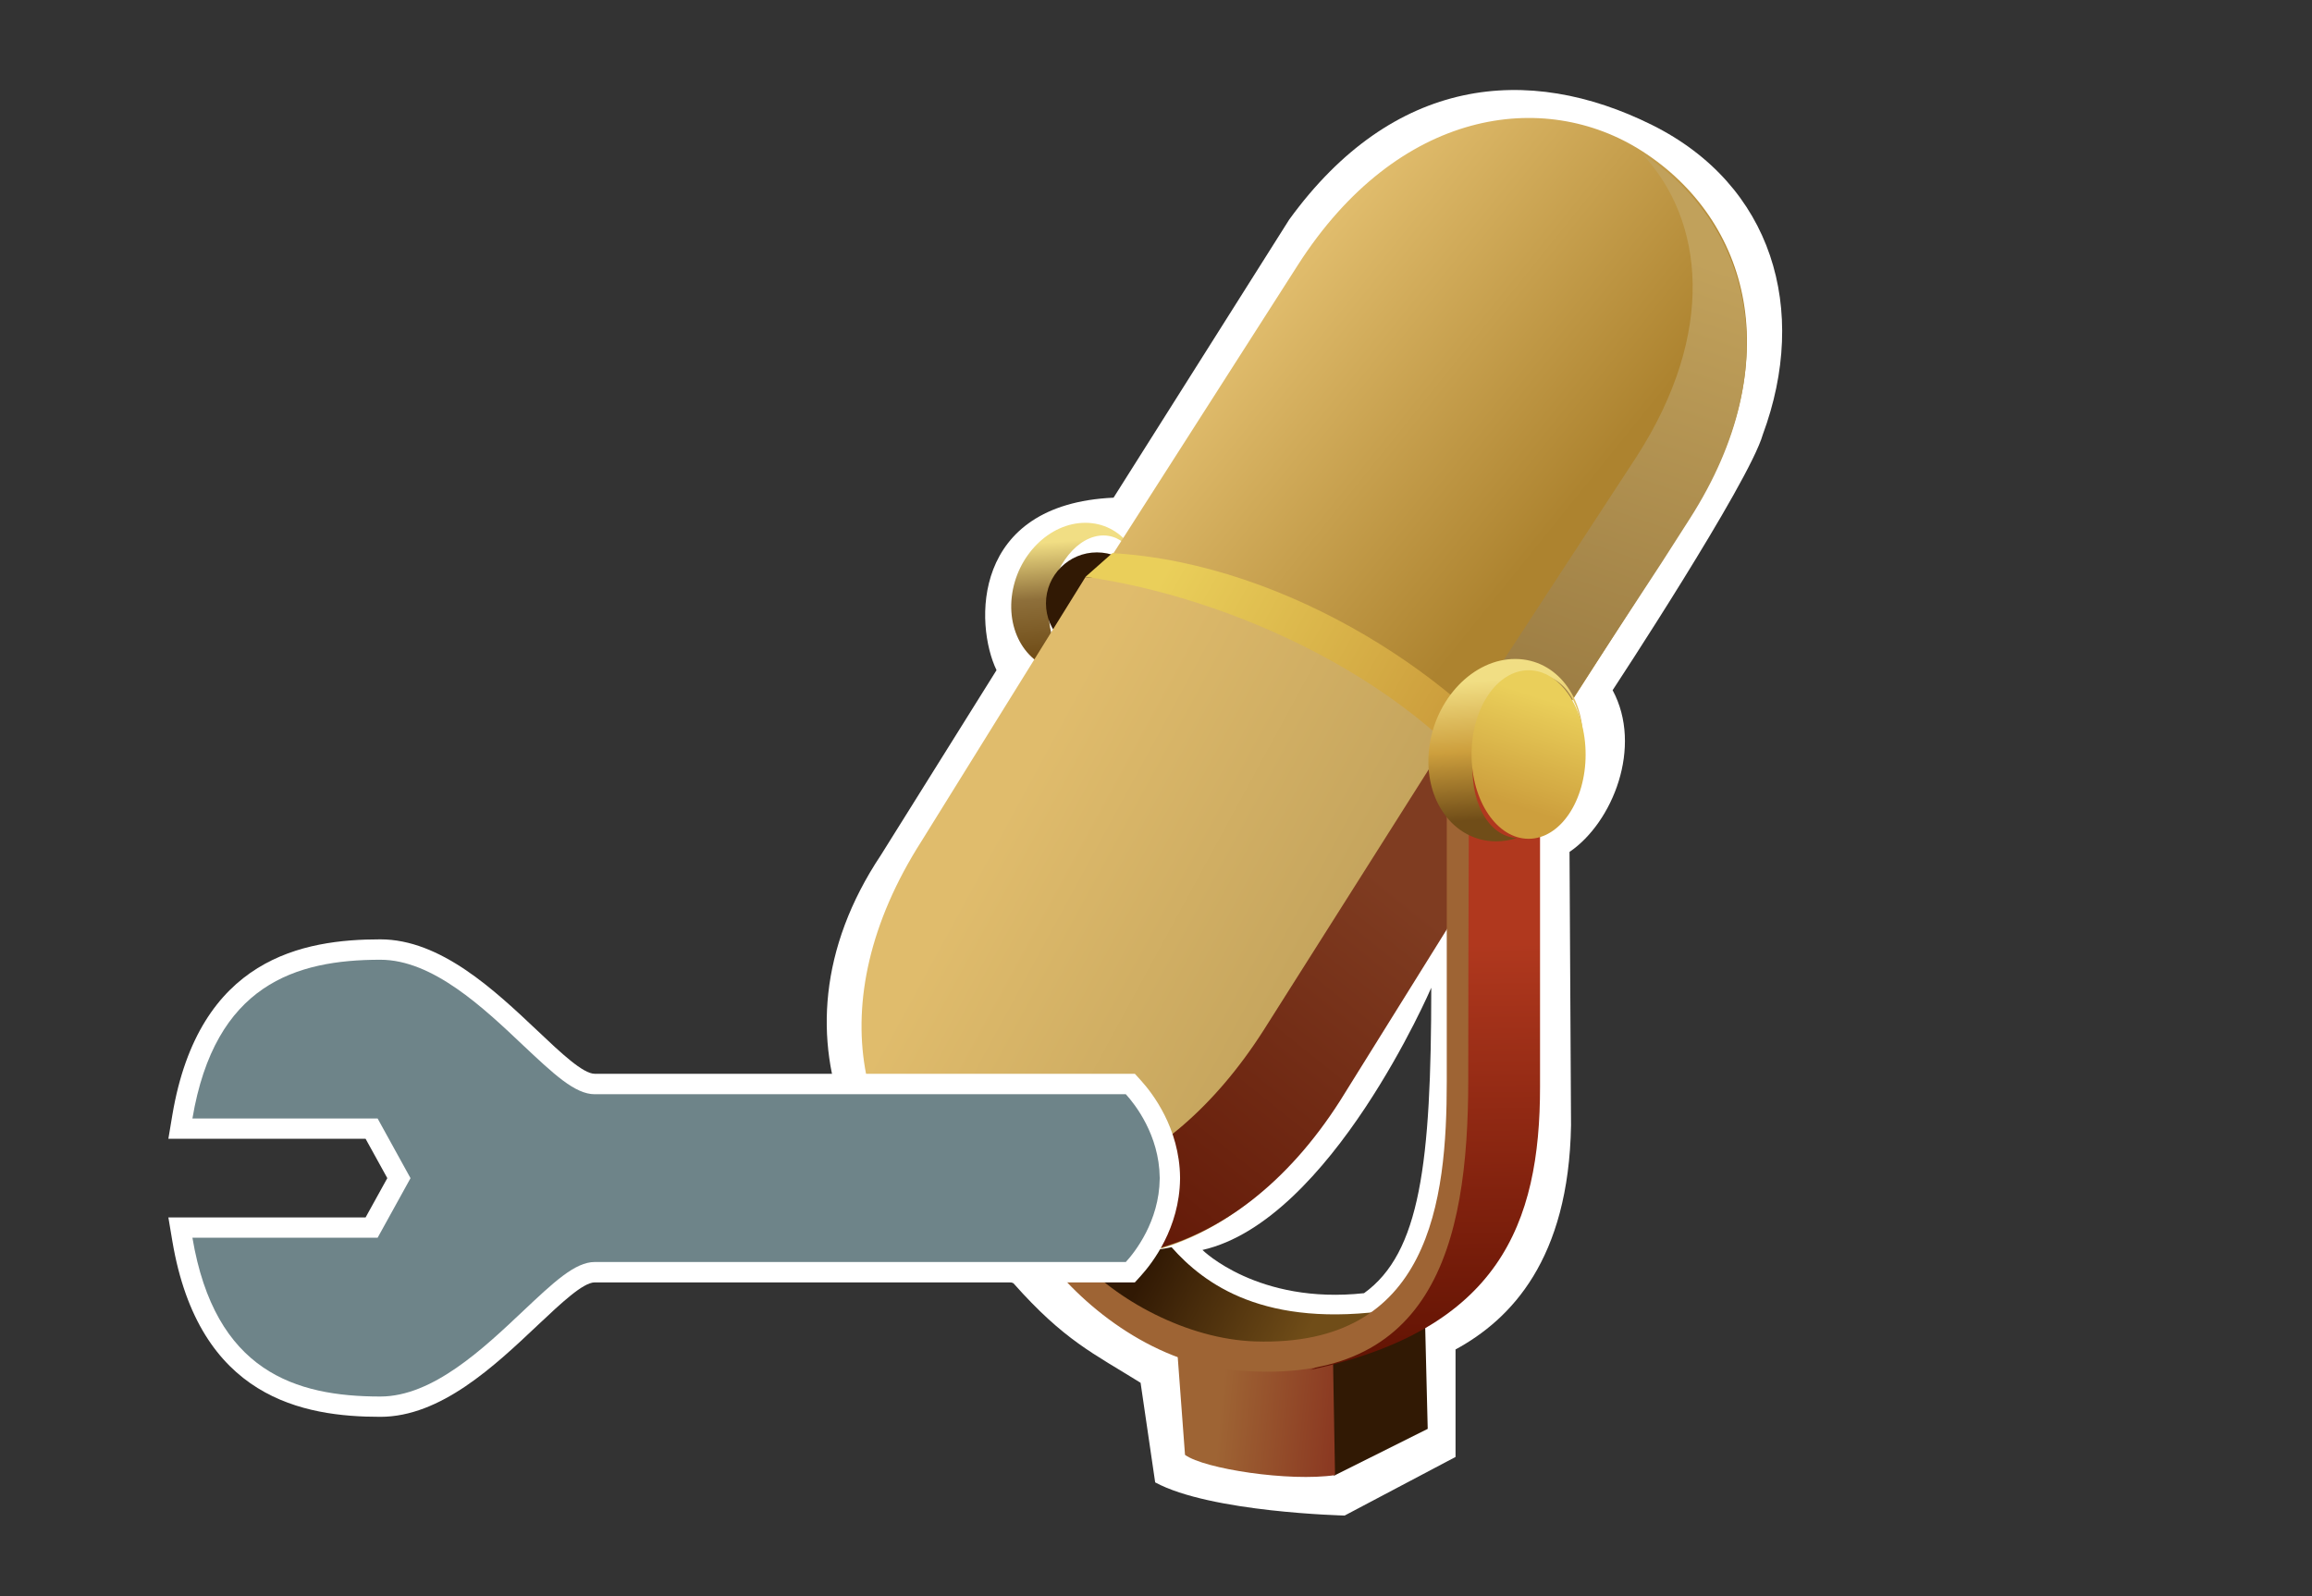 <?xml version="1.0" encoding="UTF-8"?>
<svg xmlns="http://www.w3.org/2000/svg" xmlns:xlink="http://www.w3.org/1999/xlink" contentScriptType="text/ecmascript" width="84" baseProfile="tiny" zoomAndPan="magnify" contentStyleType="text/css" viewBox="0 0 84 58" height="58" preserveAspectRatio="xMidYMid meet" version="1.1">
    <rect x="0" y="0" width="84" height="58" fill="#333333" stroke="none"/>
    <g>
        <g>
            <g>
                <g>
                    <g>
                        <path fill="#ffffff" d="M 40.458 18.084 L 46.838 7.982 C 50.614 2.776 55.513 2.3 60.018 4.539 C 64.402 6.718 65.727 11.255 64.047 15.789 C 63.543 17.552 58.59 25.08 58.59 25.08 C 59.697 27.135 58.59 29.892 57.024 30.956 L 57.079 40.89 C 56.997 45.759 54.898 47.941 52.883 49.035 L 52.883 52.941 L 48.854 55.07 C 48.854 55.07 43.985 54.957 41.97 53.865 L 41.44 50.246 C 39.734 49.183 38.668 48.713 36.82 46.629 C 31.476 44.598 27.474 37.869 32.007 31.068 L 36.206 24.352 C 35.409 22.696 35.273 18.317 40.458 18.084 z M 52.001 35.891 C 52.001 35.891 48.362 44.358 43.688 45.42 C 43.688 45.42 45.697 47.41 49.559 46.99 C 51.596 45.525 52.001 42.27 52.001 35.891 z "/>
                        <g>
                            <g>
                                <g>
                                    <polygon fill="#311904" points="48.465,53.623 51.872,51.92 51.774,47.959 48.342,48.916         "/>
                                    <linearGradient x1="-241.248" gradientTransform="matrix(1.136 0 0 1.136 318.464 -315.368)" y1="322.104" x2="-235.847" gradientUnits="userSpaceOnUse" y2="322.63" xlink:type="simple" xlink:actuate="onLoad" id="XMLID_12_" xlink:show="other">
                                        <stop stop-color="#9e6434" offset="0"/>
                                        <stop stop-color="#822519" offset="1"/>
                                    </linearGradient>
                                    <path fill="url(#XMLID_12_)" d="M 42.706 48.193 L 43.054 52.865 C 43.754 53.377 46.85 53.847 48.505 53.601 L 48.412 48.318 C 46.964 48.686 44.204 48.709 42.706 48.193 z "/>
                                </g>
                            </g>
                            <g>
                                <g>
                                    <linearGradient x1="-229.803" gradientTransform="matrix(1.103 0.008 -0.133 1.17 331.54 -319.114)" y1="291.087" x2="-229.552" gradientUnits="userSpaceOnUse" y2="294.621" xlink:type="simple" xlink:actuate="onLoad" id="XMLID_13_" xlink:show="other">
                                        <stop stop-color="#f1de84" offset="0"/>
                                        <stop stop-color="#8e6f3a" offset="0.5"/>
                                        <stop stop-color="#704d18" offset="1"/>
                                    </linearGradient>
                                    <path fill="url(#XMLID_13_)" d="M 38.132 21.876 C 38.284 20.533 39.165 19.452 40.097 19.457 C 40.951 19.463 41.549 20.378 41.529 21.56 C 41.618 20.141 40.713 19.007 39.448 18.997 C 38.135 18.987 36.931 20.19 36.76 21.685 C 36.59 23.18 37.517 24.4 38.83 24.409 C 39.052 24.412 39.271 24.377 39.484 24.311 C 38.583 24.261 37.98 23.188 38.132 21.876 z "/>
                                    <circle fill="#311904" r="1.851" cx="39.853" cy="21.923"/>
                                </g>
                                <g>
                                    <linearGradient x1="-239.218" gradientTransform="matrix(1.136 0 0 1.136 318.464 -315.368)" y1="286.668" x2="-230.155" gradientUnits="userSpaceOnUse" y2="293.958" xlink:type="simple" xlink:actuate="onLoad" id="XMLID_14_" xlink:show="other">
                                        <stop stop-color="#e0bc6c" offset="0"/>
                                        <stop stop-color="#ad832f" offset="1"/>
                                    </linearGradient>
                                    <path fill="url(#XMLID_14_)" d="M 55.106 28.606 L 61.41 18.755 C 65.008 13.131 63.559 7.987 59.656 5.488 C 56.108 3.219 50.8 3.932 47.15 9.637 L 40.112 20.639 C 43.952 20.699 52.67 24.83 55.106 28.606 z "/>
                                    <linearGradient x1="-248.769" gradientTransform="matrix(1.136 0 0 1.136 318.464 -315.368)" y1="304.72" x2="-237.54" gradientUnits="userSpaceOnUse" y2="310.827" xlink:type="simple" xlink:actuate="onLoad" id="XMLID_15_" xlink:show="other">
                                        <stop stop-color="#e0bc6c" offset="0"/>
                                        <stop stop-color="#c1a15b" offset="1"/>
                                    </linearGradient>
                                    <path fill="url(#XMLID_15_)" d="M 55.225 29.36 L 48.501 40.156 C 44.711 46.08 39.154 46.965 35.045 44.336 C 31.31 41.947 29.647 36.557 33.489 30.551 L 39.436 20.971 C 44.75 21.221 51.911 25.405 55.225 29.36 z "/>
                                    <linearGradient x1="-153.951" gradientTransform="matrix(1.129 0.13 -0.13 1.129 335.93 -1000.028)" y1="921.995" x2="-144.951" gradientUnits="userSpaceOnUse" y2="925.811" xlink:type="simple" xlink:actuate="onLoad" id="XMLID_16_" xlink:show="other">
                                        <stop stop-color="#eacf5a" offset="0"/>
                                        <stop stop-color="#cd9f3d" offset="1"/>
                                    </linearGradient>
                                    <path fill="url(#XMLID_16_)" d="M 39.438 20.961 C 44.566 21.675 51.577 24.673 55.057 29.89 L 55.829 28.537 C 53.293 24.871 46.916 20.481 40.414 20.098 L 39.438 20.961 z "/>
                                    <linearGradient x1="-248.03" gradientTransform="matrix(1.136 0 0 1.136 318.464 -315.368)" y1="318.825" x2="-236.998" gradientUnits="userSpaceOnUse" y2="305.035" xlink:type="simple" xlink:actuate="onLoad" id="XMLID_17_" xlink:show="other">
                                        <stop stop-color="#5c1001" offset="0"/>
                                        <stop stop-color="#7f3c21" offset="1"/>
                                    </linearGradient>
                                    <path fill="url(#XMLID_17_)" d="M 45.901 37.449 C 42.305 43.07 37.313 44.469 33.281 42.779 C 33.784 43.351 34.361 43.855 35.001 44.265 C 39.176 46.935 44.824 46.038 48.679 40.013 L 55.055 29.773 C 53.964 28.58 53.249 27.631 52.486 27.046 L 45.901 37.449 z "/>
                                    <linearGradient x1="-225.995" gradientTransform="matrix(1.136 0 0 1.136 318.464 -315.368)" y1="285.94" x2="-232.692" gradientUnits="userSpaceOnUse" y2="305.444" xlink:type="simple" xlink:actuate="onLoad" id="XMLID_18_" xlink:show="other">
                                        <stop stop-color="#c1a15b" offset="0"/>
                                        <stop stop-color="#8e6f3a" offset="1"/>
                                    </linearGradient>
                                    <path fill="url(#XMLID_18_)" d="M 59.645 5.571 L 59.645 5.571 C 61.934 7.994 62.354 12.09 59.468 16.582 L 53.015 26.458 C 53.053 26.488 53.09 26.518 53.125 26.546 C 53.982 27.021 54.831 27.408 55.637 27.685 L 60.371 20.446 L 61.401 18.838 C 64.997 13.211 63.549 8.069 59.645 5.571 z "/>
                                </g>
                                <g>
                                    <linearGradient x1="-234.705" gradientTransform="matrix(1.136 0 0 1.136 318.464 -315.368)" y1="307.827" x2="-234.536" gradientUnits="userSpaceOnUse" y2="322.307" xlink:type="simple" xlink:actuate="onLoad" id="XMLID_19_" xlink:show="other">
                                        <stop stop-color="#b0381e" offset="0"/>
                                        <stop stop-color="#5c1001" offset="1"/>
                                    </linearGradient>
                                    <path fill="url(#XMLID_19_)" d="M 53.38 26.815 L 55.953 25.504 C 55.953 25.504 55.953 34.498 55.953 39.492 C 55.953 44.49 54.447 48.305 47.613 49.775 C 52.228 47.857 53.307 43.712 53.196 39.058 L 53.38 26.815 z "/>
                                    <linearGradient x1="-238.492" gradientTransform="matrix(1.136 0 0 1.136 318.464 -315.368)" y1="320.228" x2="-243.405" gradientUnits="userSpaceOnUse" y2="317.681" xlink:type="simple" xlink:actuate="onLoad" id="XMLID_20_" xlink:show="other">
                                        <stop stop-color="#704d18" offset="0"/>
                                        <stop stop-color="#311904" offset="1"/>
                                    </linearGradient>
                                    <path fill="url(#XMLID_20_)" d="M 38.834 45.715 C 42.105 49.983 46.911 49.334 50.586 47.596 C 45.932 48.289 43.743 46.651 42.565 45.319 C 42.0 45.438 40.418 45.684 38.834 45.715 z "/>
                                    <path fill="#9e6434" d="M 39.165 45.684 C 40.501 47.209 43.114 48.663 45.606 48.743 C 51.967 48.948 52.564 43.641 52.564 39.298 C 52.564 34.952 52.564 26.611 52.564 26.611 L 53.38 26.816 C 53.38 26.816 53.345 33.138 53.345 39.232 C 53.345 45.322 52.033 50.496 44.742 49.777 C 41.813 49.488 39.217 47.386 37.875 45.519 C 38.504 45.73 39.165 45.684 39.165 45.684 z "/>
                                </g>
                                <g>
                                    <linearGradient x1="-215.159" gradientTransform="matrix(1.103 0.008 -0.133 1.17 331.54 -319.114)" y1="295.302" x2="-214.852" gradientUnits="userSpaceOnUse" y2="299.629" xlink:type="simple" xlink:actuate="onLoad" id="XMLID_21_" xlink:show="other">
                                        <stop stop-color="#f1de84" offset="0"/>
                                        <stop stop-color="#cd9f3d" offset="0.5"/>
                                        <stop stop-color="#704d18" offset="1"/>
                                    </linearGradient>
                                    <path fill="url(#XMLID_21_)" d="M 53.528 27.469 C 53.705 25.824 54.736 24.5 55.828 24.51 C 56.827 24.516 57.529 25.637 57.506 27.084 C 57.61 25.344 56.551 23.955 55.066 23.945 C 53.53 23.932 52.117 25.407 51.92 27.236 C 51.72 29.068 52.805 30.56 54.345 30.573 C 54.607 30.573 54.862 30.53 55.11 30.454 C 54.056 30.389 53.351 29.074 53.528 27.469 z "/>
                                    <linearGradient x1="-213.714" gradientTransform="matrix(1.103 0.008 -0.133 1.17 331.54 -319.114)" y1="295.998" x2="-214.642" gradientUnits="userSpaceOnUse" y2="299.244" xlink:type="simple" xlink:actuate="onLoad" id="XMLID_22_" xlink:show="other">
                                        <stop stop-color="#eacf5a" offset="0"/>
                                        <stop stop-color="#cd9f3d" offset="1"/>
                                    </linearGradient>
                                    <ellipse rx="2.072" ry="3.062" fill="url(#XMLID_22_)" cx="55.537" cy="27.417"/>
                                </g>
                            </g>
                        </g>
                    </g>
                </g>
            </g>
        </g>
        <rect width="84" fill="none" height="58"/>
        <g>
            <path fill="#ffffff" d="M 13.818 34.133 C 11.037 34.133 7.226 34.793 6.261 40.519 L 6.117 41.38 C 6.117 41.38 12.523 41.38 13.283 41.38 C 13.512 41.796 13.855 42.413 14.072 42.81 C 13.855 43.203 13.512 43.82 13.283 44.237 C 12.523 44.237 6.117 44.237 6.117 44.237 L 6.262 45.099 C 7.227 50.819 11.037 51.483 13.819 51.483 C 16.011 51.483 17.965 49.638 19.535 48.154 C 20.386 47.353 21.185 46.598 21.608 46.598 L 41.232 46.598 L 41.452 46.356 C 41.873 45.891 42.852 44.623 42.874 42.839 L 42.874 42.776 C 42.853 40.994 41.873 39.723 41.452 39.26 L 41.232 39.018 L 21.607 39.018 C 21.184 39.018 20.382 38.263 19.537 37.462 C 17.965 35.977 16.012 34.133 13.818 34.133 z "/>
            <path fill="#6e8489" d="M 42.137 42.81 C 42.137 42.802 42.139 42.792 42.139 42.787 L 42.135 42.787 C 42.116 41.238 41.23 40.118 40.904 39.761 C 40.491 39.761 21.608 39.761 21.608 39.761 C 20.889 39.761 20.112 39.022 19.028 38.004 C 17.555 36.608 15.719 34.874 13.819 34.874 C 10.733 34.874 7.809 35.783 6.991 40.643 C 8.151 40.643 13.72 40.643 13.72 40.643 L 14.915 42.811 L 13.72 44.975 C 13.72 44.975 8.152 44.975 6.991 44.975 C 7.809 49.834 10.731 50.745 13.819 50.745 C 15.719 50.745 17.555 49.01 19.028 47.617 C 20.112 46.597 20.891 45.857 21.608 45.857 C 21.608 45.857 40.491 45.857 40.904 45.857 C 41.23 45.502 42.117 44.38 42.135 42.832 L 42.139 42.832 C 42.139 42.823 42.137 42.814 42.137 42.81 z "/>
        </g>
    </g>
</svg>
